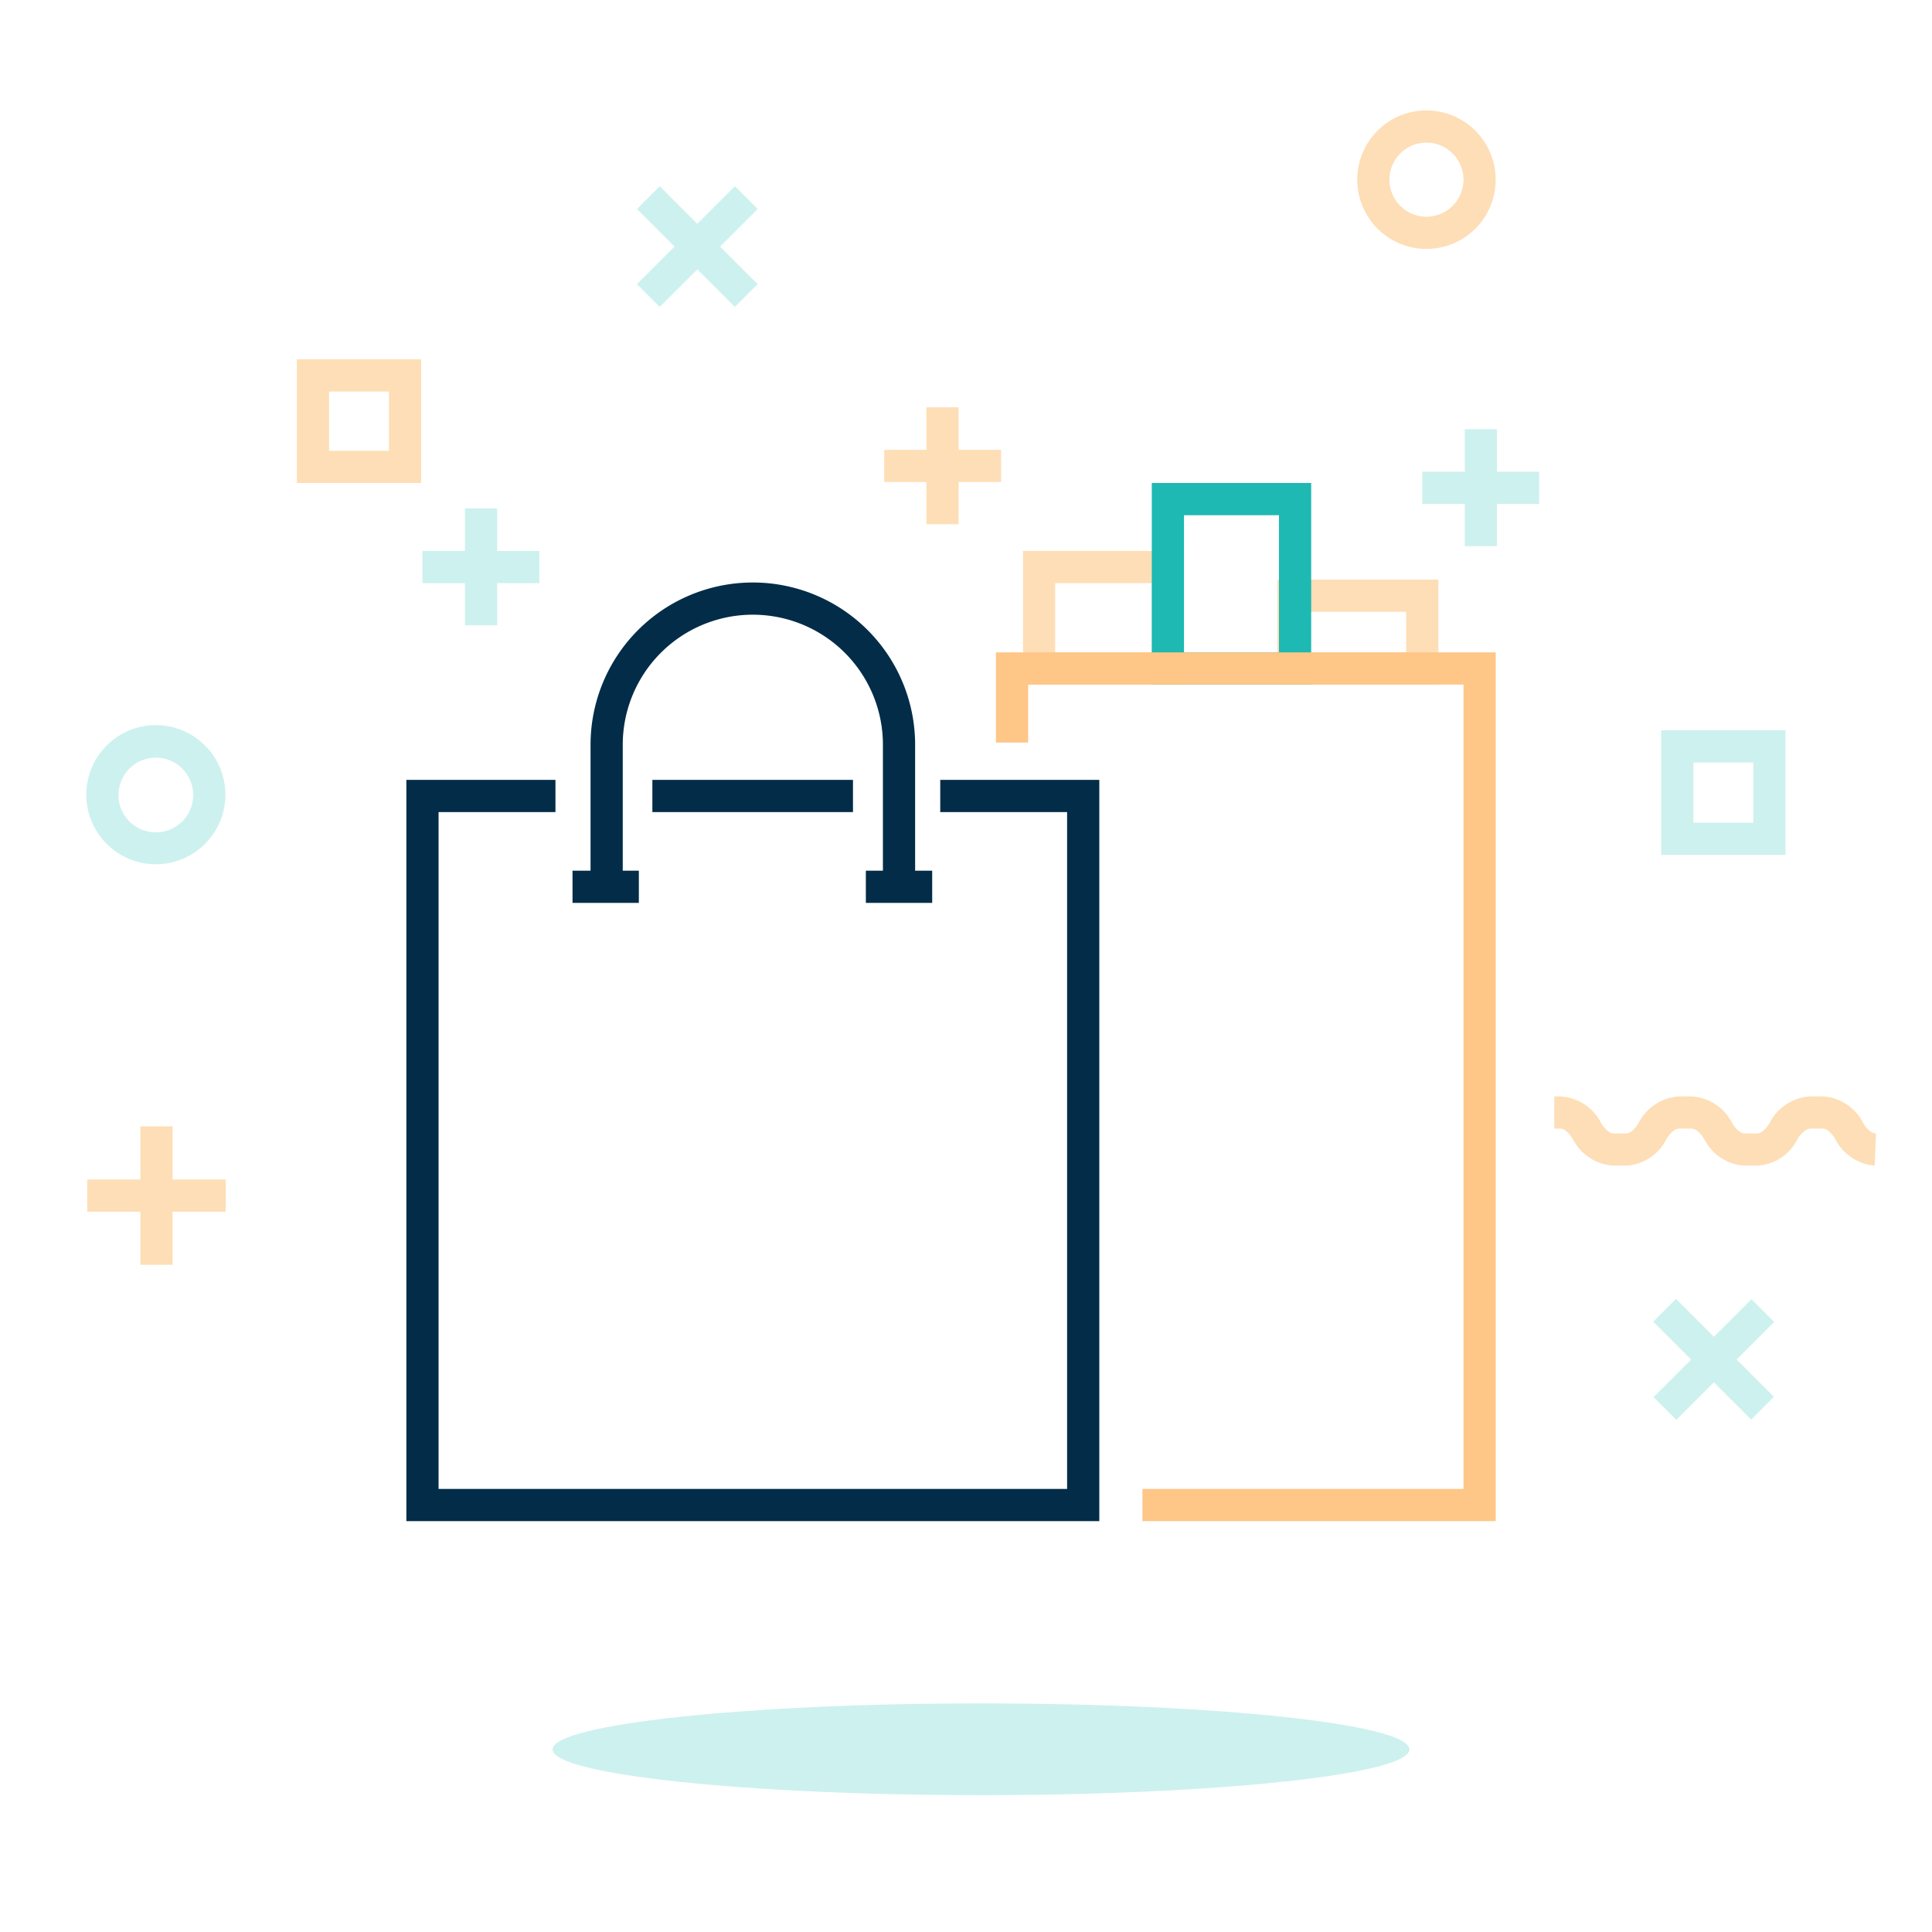 <svg id="Layer_1" data-name="Layer 1" xmlns="http://www.w3.org/2000/svg" viewBox="0 0 60 60"><defs><style>.cls-1{fill:#fedeb6;}.cls-2{fill:#cdf1ef;}.cls-3{fill:#1db9b2;}.cls-4{fill:#022c48;}.cls-5{fill:#fec687;}</style></defs><title>Shopping Bags- On Light</title><rect class="cls-1" x="4.36" y="34.98" width="1" height="4.3"/><rect class="cls-1" x="2.71" y="36.63" width="4.3" height="1"/><rect class="cls-2" x="52.72" y="40.07" width="1" height="4.3" transform="translate(-14.27 49.99) rotate(-45)"/><rect class="cls-2" x="51.07" y="41.72" width="4.3" height="1" transform="translate(-14.26 50) rotate(-45)"/><rect class="cls-2" x="21.15" y="5.51" width="1" height="4.3" transform="translate(0.93 17.55) rotate(-45)"/><rect class="cls-2" x="19.5" y="7.16" width="4.3" height="1" transform="translate(0.93 17.55) rotate(-45)"/><path class="cls-1" d="M58.22,36.2A1.51,1.51,0,0,1,57,35.38c-.12-.2-.27-.33-.39-.33h-.39c-.12,0-.28.13-.4.33a1.48,1.48,0,0,1-1.25.82h-.39a1.49,1.49,0,0,1-1.25-.82c-.12-.2-.27-.33-.4-.33h-.38c-.13,0-.28.13-.4.33a1.49,1.49,0,0,1-1.25.82h-.39a1.51,1.51,0,0,1-1.26-.82c-.12-.2-.27-.33-.39-.33h-.19v-1h.19a1.51,1.51,0,0,1,1.26.82c.12.2.27.33.39.33h.39c.12,0,.27-.12.39-.33a1.51,1.51,0,0,1,1.26-.82h.38a1.51,1.51,0,0,1,1.26.82c.12.21.27.33.39.33h.39c.12,0,.27-.12.39-.33a1.51,1.51,0,0,1,1.26-.82h.39a1.5,1.5,0,0,1,1.25.82c.12.21.27.33.4.33Z"/><path class="cls-1" d="M44.29,7.73a2.15,2.15,0,1,1,2.16-2.15A2.15,2.15,0,0,1,44.29,7.73Zm0-3.3a1.15,1.15,0,1,0,1.16,1.15A1.15,1.15,0,0,0,44.29,4.43Z"/><path class="cls-2" d="M4.86,26.84A2.16,2.16,0,1,1,7,24.69,2.16,2.16,0,0,1,4.86,26.84Zm0-3.31A1.16,1.16,0,1,0,6,24.69,1.16,1.16,0,0,0,4.86,23.53Z"/><path class="cls-1" d="M13.08,15H9.22V11.16h3.86Zm-2.86-1h1.86V12.16H10.22Z"/><path class="cls-2" d="M55.45,26.55H51.59V22.68h3.86Zm-2.86-1h1.86V23.68H52.59Z"/><path class="cls-2" d="M43.77,54.33c0,.78-6,1.42-13.31,1.42s-13.3-.64-13.3-1.42,6-1.43,13.3-1.43S43.77,53.54,43.77,54.33Z"/><path class="cls-1" d="M36.77,21.26h-5V17.11h5Zm-4-1h3V18.11h-3Z"/><path class="cls-1" d="M44.67,21.26h-5V18h5Zm-4-1h3V19h-3Z"/><path class="cls-3" d="M40.72,21.26H35.77V15h4.95Zm-3.95-1h2.95V16H36.77Z"/><polygon class="cls-4" points="34.14 47.24 12.62 47.24 12.62 24.22 17.25 24.22 17.25 25.22 13.62 25.22 13.62 46.24 33.14 46.24 33.14 25.22 29.2 25.22 29.2 24.22 34.14 24.22 34.14 47.24"/><rect class="cls-4" x="20.26" y="24.22" width="6.23" height="1"/><path class="cls-4" d="M28.42,27.54h-1V23.13a4,4,0,0,0-8.08,0v4.41h-1V23.13a5,5,0,0,1,10.08,0Z"/><rect class="cls-4" x="17.78" y="27.04" width="2.06" height="1"/><rect class="cls-4" x="26.89" y="27.04" width="2.06" height="1"/><polygon class="cls-5" points="46.45 47.24 35.48 47.24 35.48 46.24 45.45 46.24 45.45 21.26 31.93 21.26 31.93 23.06 30.93 23.06 30.93 20.26 46.45 20.26 46.45 47.24"/><rect class="cls-2" x="14.44" y="15.79" width="1" height="3.63"/><rect class="cls-2" x="13.12" y="17.11" width="3.63" height="1"/><rect class="cls-1" x="28.77" y="12.65" width="1" height="3.63"/><rect class="cls-1" x="27.46" y="13.97" width="3.63" height="1"/><rect class="cls-2" x="45.49" y="13.33" width="1" height="3.63"/><rect class="cls-2" x="44.17" y="14.65" width="3.63" height="1"/></svg>